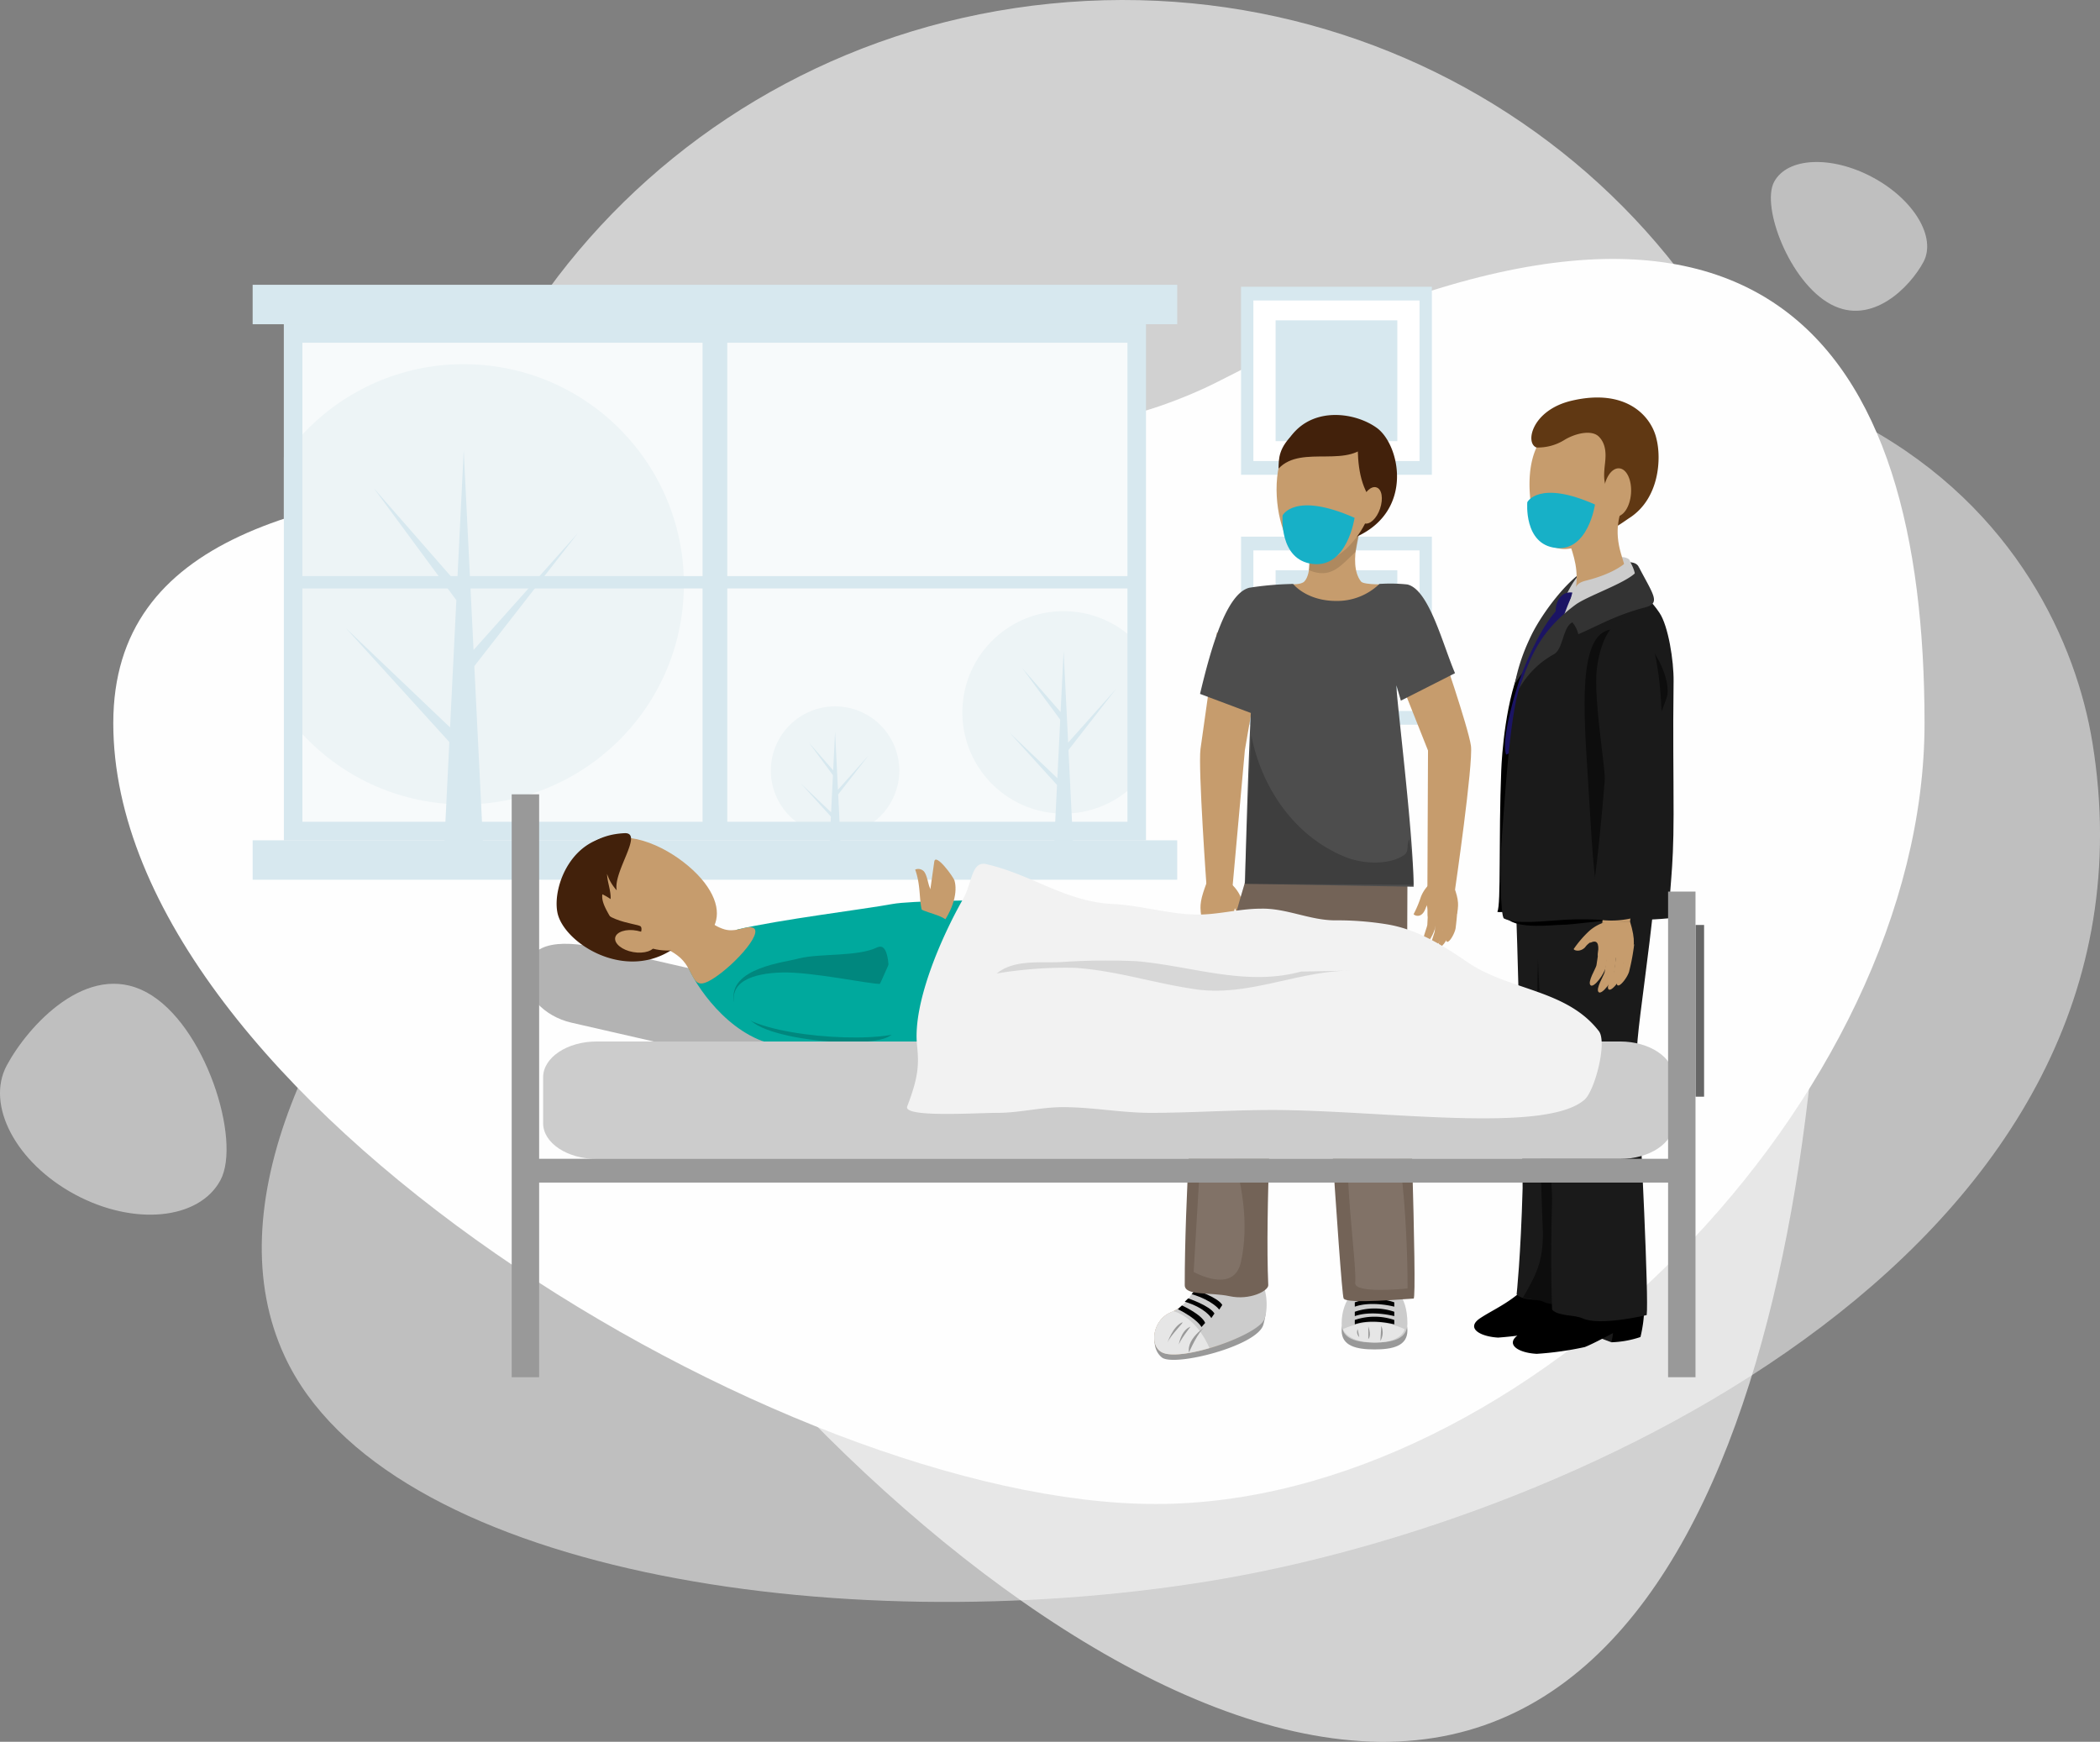 <svg xmlns="http://www.w3.org/2000/svg" xmlns:xlink="http://www.w3.org/1999/xlink" width="367.82" height="305.107" viewBox="0 0 367.82 305.107">
  <rect x="0" y="0" width="367.82" height="305.107" fill="#808080" stroke="none"/>
  <defs>
    <clipPath id="clip-path">
      <rect id="Rectángulo_869" data-name="Rectángulo 869" width="150.697" height="94.537" transform="translate(398.801 90.938)" fill="none"/>
    </clipPath>
  </defs>
  <g id="Grupo_1577" data-name="Grupo 1577" transform="translate(-349.079 -34.826)">
    <g id="Grupo_1448" data-name="Grupo 1448">
      <path id="Trazado_7440" data-name="Trazado 7440" d="M423.173,165.871c6.563,65.259,106.741,180.541,173.976,173.777s76.069-133,69.505-198.263S600.265,28.706,533.03,35.468,416.61,100.614,423.173,165.871Z" fill="#fefefe" opacity="0.64" style="isolation: isolate"/>
      <path id="Trazado_7441" data-name="Trazado 7441" d="M398.95,272.422c17.46,37.6,96.629,50,162.019,39.35s168.872-59.215,154.6-146.893c-5.557-34.126-41.719-95.334-176.731-55.065C463.9,132.163,374.832,220.49,398.95,272.422Z" fill="#fefefe" opacity="0.5" style="isolation: isolate"/>
      <path id="Trazado_7442" data-name="Trazado 7442" d="M368.921,161.5c0,65.375,117.672,136.781,182.587,136.781S686.167,226.872,686.167,161.5,658.78,51.851,562.921,101.419C505.172,131.281,368.921,96.119,368.921,161.5Z" fill="#fefefe"/>
      <path id="Trazado_7444" data-name="Trazado 7444" d="M387.689,241.561c3.73-6.94-2.654-27.384-12.988-32.938s-20.7,5.883-24.434,12.823,1.622,17.07,11.956,22.624S383.959,248.5,387.689,241.561Z" fill="#fefefe" opacity="0.5" style="isolation: isolate"/>
      <path id="Trazado_7445" data-name="Trazado 7445" d="M659.819,66.681c-2.315,4.313,2.7,17.568,9.928,21.449s13.915-3.1,16.226-7.408-1.662-10.952-8.885-14.829S662.133,62.369,659.819,66.681Z" fill="#fefefe" opacity="0.5" style="isolation: isolate"/>
    </g>
    <g id="Grupo_1499" data-name="Grupo 1499">
      <g id="Grupo_1496" data-name="Grupo 1496">
        <rect id="Rectángulo_868" data-name="Rectángulo 868" width="150.697" height="94.537" transform="translate(398.801 90.938)" fill="#f7fafb"/>
        <g id="Grupo_1491" data-name="Grupo 1491">
          <g id="Grupo_1490" data-name="Grupo 1490" clip-path="url(#clip-path)">
            <g id="Grupo_1487" data-name="Grupo 1487">
              <circle id="Elipse_583" data-name="Elipse 583" cx="38.561" cy="38.561" r="38.561" transform="translate(389.398 173.247) rotate(-86.405)" fill="#edf4f6"/>
              <path id="Trazado_8531" data-name="Trazado 8531" d="M450.289,128.219l-18.268,20.466L430.3,113.729l-1.148,23.31L414.518,120.3l14.491,19.662-1.1,22.287-18.255-17.4,18.129,19.96-2.38,48.346h9.789l-3.035-61.646Z" fill="#d7e8ef"/>
            </g>
            <g id="Grupo_1488" data-name="Grupo 1488">
              <circle id="Elipse_584" data-name="Elipse 584" cx="17.734" cy="17.734" r="17.734" transform="translate(516.293 175.893) rotate(-85.466)" fill="#edf4f6"/>
              <path id="Trazado_8532" data-name="Trazado 8532" d="M544.566,155.495l-8.4,9.413-.791-16.077-.528,10.72-6.731-7.7,6.665,9.043-.5,10.25-8.4-8,8.338,9.18-1.095,22.235h4.5l-1.4-28.351Z" fill="#d7e8ef"/>
            </g>
            <g id="Grupo_1489" data-name="Grupo 1489">
              <circle id="Elipse_585" data-name="Elipse 585" cx="11.251" cy="11.251" r="11.251" transform="translate(480.612 175.819) rotate(-67.195)" fill="#edf4f6"/>
              <path id="Trazado_8533" data-name="Trazado 8533" d="M501.177,167.194l-5.33,5.972-.5-10.2-.335,6.8-4.27-4.884,4.228,5.737-.32,6.5-5.326-5.078,5.29,5.824-.694,14.106h2.856l-.885-17.987Z" fill="#d7e8ef"/>
            </g>
          </g>
        </g>
        <g id="Grupo_1495" data-name="Grupo 1495">
          <g id="Grupo_1492" data-name="Grupo 1492">
            <path id="Trazado_8534" data-name="Trazado 8534" d="M549.8,182.019h-151v-90.4h151Zm-147.754-3.242H546.556V94.864H402.044Z" fill="#d7e8ef"/>
          </g>
          <g id="Grupo_1493" data-name="Grupo 1493">
            <rect id="Rectángulo_870" data-name="Rectángulo 870" width="4.323" height="87.155" transform="translate(472.138 93.243)" fill="#d7e8ef"/>
          </g>
          <g id="Grupo_1494" data-name="Grupo 1494">
            <rect id="Rectángulo_871" data-name="Rectángulo 871" width="147.754" height="2.162" transform="translate(400.423 135.74)" fill="#d7e8ef"/>
          </g>
          <rect id="Rectángulo_872" data-name="Rectángulo 872" width="161.937" height="6.91" transform="translate(393.331 84.712)" fill="#d7e8ef"/>
          <rect id="Rectángulo_873" data-name="Rectángulo 873" width="161.937" height="6.91" transform="translate(393.331 182.019)" fill="#d7e8ef"/>
        </g>
      </g>
      <g id="Grupo_1497" data-name="Grupo 1497">
        <rect id="Rectángulo_874" data-name="Rectángulo 874" width="32.938" height="33.426" transform="translate(599.876 85.053) rotate(90)" fill="#d7e8ef"/>
        <rect id="Rectángulo_875" data-name="Rectángulo 875" width="29.103" height="28.123" transform="translate(568.612 87.461)" fill="#fff"/>
        <rect id="Rectángulo_876" data-name="Rectángulo 876" width="21.318" height="21.168" transform="translate(572.505 90.938)" fill="#d7e8ef"/>
      </g>
      <g id="Grupo_1498" data-name="Grupo 1498">
        <rect id="Rectángulo_877" data-name="Rectángulo 877" width="32.938" height="33.426" transform="translate(599.876 128.833) rotate(90)" fill="#d7e8ef"/>
        <rect id="Rectángulo_878" data-name="Rectángulo 878" width="29.103" height="28.123" transform="translate(568.612 131.24)" fill="#fff"/>
        <rect id="Rectángulo_879" data-name="Rectángulo 879" width="21.318" height="21.168" transform="translate(572.505 134.718)" fill="#d7e8ef"/>
      </g>
    </g>
    <g id="Grupo_1540" data-name="Grupo 1540">
      <g id="Grupo_1539" data-name="Grupo 1539">
        <g id="Grupo_1500" data-name="Grupo 1500">
          <path id="Trazado_8535" data-name="Trazado 8535" d="M618.2,113.215c-2.077-.771-.787-6.637,6.282-8.228,9.557-2.193,13.856,2.851,14.721,6.674.88,3.365.6,10.515-4.8,13.943-.706.458-3.146,2.288-3.923,2.068a.376.376,0,0,1-.308.107c-1.118-3.5.1-7.94.1-11.449,0-2.827-.981-5.114-3.945-5.759-2.281-.458-3.093.313-5.18,1.629" fill="#603813"/>
        </g>
        <g id="Grupo_1502" data-name="Grupo 1502">
          <g id="Grupo_1501" data-name="Grupo 1501">
            <path id="Trazado_8536" data-name="Trazado 8536" d="M615.916,150.539c-3.193,6.436-3.8,17-3.888,19.17-.48,12.007-.023,23.544-.674,24.8-.273.42,8.131-.752,8.861-1.21,4.6-3.07-.342-33.232.091-38.089.181-1.31,2.6-11.054.216-10.734-1.664.231-2,3.453-3.547,4.205"/>
          </g>
        </g>
        <g id="Grupo_1503" data-name="Grupo 1503">
          <path id="Trazado_8537" data-name="Trazado 8537" d="M624.241,138.765c-5.543,5.94-8.826,24.665-10.023,33.4-.229,2.156-2.112,5.577-.981,7.726.8,1.354-.868.777.614.909,2.6.113,5.189.445,7.79.564,1.81,0,3.957.1,5.313-1.015,1.928-1.592,3.159-4.763,4.071-7.006,2.942-7.226,2.829-17.847.1-25.218" fill="#aaa9a9"/>
        </g>
        <g id="Grupo_1505" data-name="Grupo 1505">
          <g id="Grupo_1504" data-name="Grupo 1504">
            <path id="Trazado_8538" data-name="Trazado 8538" d="M629.966,259.561c.83,2.074-.345,6.6-.345,6.6a17.57,17.57,0,0,1-5.095.915,11.015,11.015,0,0,0,.295-1.6s-3.6,1.943-4.96,2.463a61.452,61.452,0,0,1-8.392,1.191c-3.32-.2-5.693-1.736-3.079-3.434,2.826-1.874,6.934-3.315,10.593-8.529,2.2-3.121,7.778-2.244,11.13.476"/>
          </g>
        </g>
        <g id="Grupo_1507" data-name="Grupo 1507">
          <g id="Grupo_1506" data-name="Grupo 1506">
            <path id="Trazado_8539" data-name="Trazado 8539" d="M632.974,167.785c.868,17.742-4.218,43.717-3.967,49.206.765,15.817,2.074,42.2,1.711,45.321,0,0-8.178,1.98-11.233.564-1.448-.652-3.535-.113-4.766-1.31,0,0,.717-6.561,1.05-18.612.065-2.732-.881-45.916-1.391-54.727" fill="#1a1a1a"/>
          </g>
        </g>
        <g id="Grupo_1508" data-name="Grupo 1508" opacity="0.5">
          <path id="Trazado_8540" data-name="Trazado 8540" d="M615.7,262.349c2.484-4.3,3.625-6.392,3.625-11.593-.229-5.427-1.689-46.261-.557-51,1.356-6.1.557,4.7,4.4-.276,2.5,4.519,1.594,11.951,1.594,16.927,0,5.9,0,11.549.217,17.409.216,6.109,1.8,12.884.9,18.975-.457,2.25-.47,7.551-1.153,9.337-1.357,3.416-3.089.771-9.03,0"/>
        </g>
        <path id="Trazado_8541" data-name="Trazado 8541" d="M631.31,269.951l-4.446-1.661a18.794,18.794,0,0,1,1.357-2.012c1.128-.419,5.518,1.925,4.9,1.693Z" fill="#1a1a1a"/>
        <g id="Grupo_1510" data-name="Grupo 1510">
          <g id="Grupo_1509" data-name="Grupo 1509">
            <path id="Trazado_8542" data-name="Trazado 8542" d="M636.737,262.412c.821,2.125-.329,6.618-.329,6.618a17.593,17.593,0,0,1-5.1.921,9.518,9.518,0,0,0,.285-1.611s-3.591,1.943-4.947,2.451a56.465,56.465,0,0,1-8.407,1.184c-3.306-.175-5.665-1.717-3.077-3.434,2.826-1.88,6.944-3.29,10.594-8.517,2.212-3.107,7.777-2.237,11.129.483"/>
          </g>
        </g>
        <g id="Grupo_1512" data-name="Grupo 1512">
          <g id="Grupo_1511" data-name="Grupo 1511">
            <path id="Trazado_8543" data-name="Trazado 8543" d="M639.76,170.643c.865,17.766-4.242,43.716-3.979,49.2.774,15.849,2.087,42.232,1.721,45.34,0,0-8.175,1.974-11.243.577-1.438-.665-4.095-.308-5.326-1.505,0,0-.355-7.369,0-19.432.056-2.733-3.237-45.133-2.771-55.7" fill="#1a1a1a"/>
          </g>
        </g>
        <g id="Grupo_1514" data-name="Grupo 1514">
          <g id="Grupo_1513" data-name="Grupo 1513">
            <path id="Trazado_8544" data-name="Trazado 8544" d="M636.067,134.045c-.311-.532-1.028-.9-2.717-.695-1.583.207-2.873.99-4.447,1.328-.673.113-2.142.057-2.609.759-.765,1.053.865,1.529,1.7,1.811,1.927.79,8.118,3.434,8.952.031" fill="#333"/>
          </g>
        </g>
        <g id="Grupo_1516" data-name="Grupo 1516">
          <g id="Grupo_1515" data-name="Grupo 1515">
            <path id="Trazado_8545" data-name="Trazado 8545" d="M626.51,134.8c-3.535,2.275-7.859,8.2-9.535,11.988a33.232,33.232,0,0,0-2.6,7.952,22.144,22.144,0,0,1,3.158-4.092c1.585-1.7,1.733-1.541,3.327-3.215,1.576-1.522,3.56-3.252,4.083-5.383.48-2.043,2.476-4.53,2.191-6.486" fill="#333"/>
          </g>
        </g>
        <g id="Grupo_1518" data-name="Grupo 1518">
          <g id="Grupo_1517" data-name="Grupo 1517">
            <path id="Trazado_8546" data-name="Trazado 8546" d="M622.211,141.2c-2.692,2.682-5.327,8.109-6.969,12.677-.648,1.843-3.318,10.491-2.359,13.135,7.548-2.926,7.206-16.988,10.5-22.936" fill="#1b1464"/>
          </g>
        </g>
        <g id="Grupo_1520" data-name="Grupo 1520">
          <g id="Grupo_1519" data-name="Grupo 1519">
            <path id="Trazado_8547" data-name="Trazado 8547" d="M634.538,133.35c.25-.627-.856-.952-1.345-.927a8.385,8.385,0,0,0-1.576.589c-1.288.457-2.576.545-3.841,1.046-2.739,1.141-3.719,3.867-5.051,6.292a2.57,2.57,0,0,0-.514.846c1.14.188,3.077-.79,4.117-1.172a23.027,23.027,0,0,0,3.168-1.479c2.146-1.116,3.845-2.024,4.734-4.4" fill="#ccc"/>
          </g>
        </g>
        <g id="Grupo_1522" data-name="Grupo 1522">
          <g id="Grupo_1521" data-name="Grupo 1521">
            <path id="Trazado_8548" data-name="Trazado 8548" d="M624.834,108.653c-8.655.758-8.507,11.129-7.2,16.663,2.6,11.149,13.981,3.742,15.463-3.9a20.278,20.278,0,0,0-1.607-12" fill="#c69c6d"/>
          </g>
        </g>
        <g id="Grupo_1524" data-name="Grupo 1524">
          <g id="Grupo_1523" data-name="Grupo 1523">
            <path id="Trazado_8549" data-name="Trazado 8549" d="M633.785,122.176c-1.209,2.946-1.952,5.584-.8,9.582,1.175,4.086,2.268,5.477-2,8.266-2.108,1.379-4.48,3.459-7.159,3.371-.345-1.849.717-2.707,1.15-4.793.752-3.8-.273-6.48-1.129-9.056" fill="#c69c6d"/>
          </g>
        </g>
        <g id="Grupo_1526" data-name="Grupo 1526">
          <g id="Grupo_1525" data-name="Grupo 1525">
            <path id="Trazado_8550" data-name="Trazado 8550" d="M624.479,138.627c-1.231-.195-2.5.582-2.838,2.375-.3,1.19.2,2.425,1.72,1.967" fill="#1b1464"/>
          </g>
        </g>
        <g id="Grupo_1528" data-name="Grupo 1528">
          <g id="Grupo_1527" data-name="Grupo 1527">
            <path id="Trazado_8551" data-name="Trazado 8551" d="M634.39,132.88c-1.836,1.868-4.951,3-7.482,3.641-1.78.445-1.824,1.046-2.588,2.9-.558,1.047-1.357,3.391-1.814,4.456a22.615,22.615,0,0,0,9.763-4.863c.661-.633,2.908-1.736,3.158-2.45.329-.9-.307-2.551-1.037-3.685" fill="#ccc"/>
          </g>
        </g>
        <g id="Grupo_1529" data-name="Grupo 1529">
          <path id="Trazado_8552" data-name="Trazado 8552" d="M635.531,195.948c-6.512,0-10.688.877-12.957.877-1.516,0-7.535.834-9.588-1.109-2.03-2.018.126-5.133-.1-7.727-.457-5.665,0-8.874-.241-16.688"/>
        </g>
        <g id="Grupo_1531" data-name="Grupo 1531">
          <g id="Grupo_1530" data-name="Grupo 1530">
            <path id="Trazado_8553" data-name="Trazado 8553" d="M635.518,138.063c1.106,2.086,1.47.031,4.242,4.142,1.517,2.275,2.5,8.372,2.451,11.975-.126,10.077,0,15.172,0,23.281,0,10.616-.8,12.966-.8,18.217-7.141.683-13.6-.031-18.029.245-3.889.219-8.692.9-10.879-.207-.627-.307-.755-9.758-.389-14.019.354-4,1.323-21.915,3.206-26.646,1.275-3.177,1.366-4.4,4.619-8.98" fill="#1a1a1a"/>
          </g>
        </g>
        <g id="Grupo_1533" data-name="Grupo 1533">
          <g id="Grupo_1532" data-name="Grupo 1532">
            <path id="Trazado_8554" data-name="Trazado 8554" d="M636.067,134.045c2.61,5.008,3.957,6.443,1.15,7.182-5.052,1.329-7.846,3.015-11.688,4.7a5.1,5.1,0,0,0-1.05-2.093c-1.723.871-1.563,4.756-3.3,5.634a15.641,15.641,0,0,0-6.01,5.991c2.062-6.029,3.9-10.247,9.817-14.67,2.531-1.881,11.436-4.619,11.086-6.744" fill="#333"/>
          </g>
        </g>
        <g id="Grupo_1534" data-name="Grupo 1534">
          <path id="Trazado_8555" data-name="Trazado 8555" d="M634.741,116.944c-1.072.921-1.206,4.743-3.578,3.86-1.529-.633-1.084-3.647-.947-4.945s.238-3.183-1.062-4.518c-1.275-1.316-4.208-.6-6.1.571a8.782,8.782,0,0,1-4.857,1.3,9.441,9.441,0,0,1,.821-3.8c2.1-3.352,5.258-2.794,8.767-2.443,4.311.357,5.6,3.377,7.392,6.893" fill="#603813"/>
        </g>
        <path id="Trazado_8556" data-name="Trazado 8556" d="M629.966,120.923c-.185,2.337.752,4.305,2.074,4.381,1.344.112,2.544-1.7,2.714-4.036s-.752-4.312-2.065-4.406C631.357,116.762,630.135,118.579,629.966,120.923Z" fill="#c69c6d"/>
        <g id="Grupo_1535" data-name="Grupo 1535" opacity="0.5">
          <path id="Trazado_8557" data-name="Trazado 8557" d="M629.941,176.427c3.205-2.613,8.438-11.756,11.064-19.4,1.15-3.341-3.707-13.624-9.833-11.914-5.724.84-4.7,14.382-4,25.531s1.071,19.909,2.018,20.793"/>
        </g>
        <g id="Grupo_1536" data-name="Grupo 1536">
          <path id="Trazado_8558" data-name="Trazado 8558" d="M634.584,196.249l-4.869.257.467-3.766,4.788.558Z" fill="#c69c6d"/>
          <path id="Trazado_8559" data-name="Trazado 8559" d="M630.477,196.28a7.419,7.419,0,0,0-3.068,1.648,19.038,19.038,0,0,0-2.692,3.134c.035.256,1.107.6,1.987-.289a3.2,3.2,0,0,1,3.124-1.322C630.718,199.495,630.477,196.28,630.477,196.28Z" fill="#c69c6d"/>
          <path id="Trazado_8560" data-name="Trazado 8560" d="M630.2,196.267c-.216.3-3.331,4.055-2.463,3.654,1.495-.69,1.357,1.009,1.2,2.055-.09.6.524.37,1.3.47,3.615.439,6.338.264,4.345-6.2Z" fill="#c69c6d"/>
          <path id="Trazado_8561" data-name="Trazado 8561" d="M629.245,199.231c-.034.289-.2,2.77-.545,4.688-.1.533-1.611,2.908-1.04,3.484s2.509-2.043,2.7-3.29c.216-1.253.3-2.362.479-4.48" fill="#c69c6d"/>
          <path id="Trazado_8562" data-name="Trazado 8562" d="M630.671,200.473c-.044.275-.2,2.738-.545,4.674-.116.52-1.611,2.908-1.05,3.459.558.571,2.519-2.017,2.714-3.271.215-1.247.285-2.362.5-4.461" fill="#c69c6d"/>
          <path id="Trazado_8563" data-name="Trazado 8563" d="M632.244,200.824a41.029,41.029,0,0,1-.477,4.173c-.093.5-1.438,2.6-.946,3.121.511.52,2.269-1.812,2.438-2.939.172-1.1.242-2.1.423-3.98" fill="#c69c6d"/>
          <path id="Trazado_8564" data-name="Trazado 8564" d="M633.6,201.062c-.025.225-.151,2.149-.424,3.628-.09.394-1.253,2.243-.811,2.694s1.939-1.585,2.1-2.55a35.541,35.541,0,0,0,.843-4.6" fill="#c69c6d"/>
        </g>
        <g id="Grupo_1538" data-name="Grupo 1538">
          <g id="Grupo_1537" data-name="Grupo 1537">
            <path id="Trazado_8565" data-name="Trazado 8565" d="M636.292,144.1c-4.446-2.425-6.83,2.5-7.514,7.84-.649,5.295,1.586,17.785,1.37,19.627-.082.739-1.323,17.146-2.851,24a15.99,15.99,0,0,0,9.453-.445c1.209-.426,2.428-19.207,3.033-24.076C640.729,163.418,640.181,146.215,636.292,144.1Z" fill="#1a1a1a"/>
          </g>
        </g>
      </g>
      <path id="Trazado_8566" data-name="Trazado 8566" d="M628.445,123.2s-1.185,8.238-6.855,7.607-5-8.014-5-8.014S618.58,118.831,628.445,123.2Z" fill="#17b0c7"/>
    </g>
    <g id="Grupo_1556" data-name="Grupo 1556">
      <g id="Grupo_1555" data-name="Grupo 1555">
        <path id="Trazado_8567" data-name="Trazado 8567" d="M569.492,152.507l-2.372,13.712L564.858,191.3l-4.415-.7s-1.532-21.2-1.093-24.578c.466-3.384,2.882-20.435,2.882-20.435Z" fill="#c69c6d"/>
        <g id="Grupo_1541" data-name="Grupo 1541">
          <path id="Trazado_8568" data-name="Trazado 8568" d="M564.589,189.537a6.548,6.548,0,0,1,1.92,2.713,20.562,20.562,0,0,0,1.405,3.322c-.148.238-1.5.927-2.282-1.047s-1.118-1.616-1.8-2.08C563.169,191.987,564.589,189.537,564.589,189.537Z" fill="#c69c6d"/>
          <path id="Trazado_8569" data-name="Trazado 8569" d="M564.567,189.719c.16.282,2.72,4.387,1.942,3.885-1.316-.827-1.294.946-1.294,2.031,0,1.171-.507.319-1.244.363-1.845.088-4.293.5-4.5-.777-.292-1.943-.1-2.946,1.009-5.922Z" fill="#c69c6d"/>
          <path id="Trazado_8570" data-name="Trazado 8570" d="M565.181,192.777c0,.313-.05,2.863.082,4.85.068.546,1.24,3.1.661,3.641s-2.172-2.325-2.237-3.591c-.063-1.291-.045-2.425-.063-4.587" fill="#c69c6d"/>
          <path id="Trazado_8571" data-name="Trazado 8571" d="M563.74,193.924c0,.294-.063,2.838.084,4.85.041.533,1.231,3.083.655,3.635-.579.532-2.165-2.325-2.228-3.6s-.034-2.425-.034-4.587" fill="#c69c6d"/>
          <path id="Trazado_8572" data-name="Trazado 8572" d="M562.239,194.174c.012.27-.05,2.551.075,4.324.035.47,1.093,2.752.6,3.24-.554.489-1.98-2.068-2.023-3.2-.069-1.171-.041-2.168-.022-4.105" fill="#c69c6d"/>
          <path id="Trazado_8573" data-name="Trazado 8573" d="M560.938,194.3c0,.225-.009,2.2.1,3.728.028.445.946,2.413.5,2.808-.454.432-1.676-1.736-1.733-2.751a39.454,39.454,0,0,1-.348-4.757" fill="#c69c6d"/>
        </g>
        <path id="Trazado_8574" data-name="Trazado 8574" d="M593.024,267.651l-.377,1.4S593.65,268.811,593.024,267.651Z" fill="#999"/>
        <g id="Grupo_1542" data-name="Grupo 1542">
          <path id="Trazado_8575" data-name="Trazado 8575" d="M584.808,223.647a97.349,97.349,0,0,0,0,15.334c.843,7.9,3.826,18.154.89,24.484,0,0,4.246,6.273,5.157,6.248.875-.025,2.933-6.511,2.933-6.511s.342-.119.091-1.617a56.581,56.581,0,0,1-.429-20.291,86.2,86.2,0,0,0,.861-15.95S582.1,214.748,584.808,223.647Z" fill="#c69c6d"/>
          <path id="Trazado_8576" data-name="Trazado 8576" d="M595.59,267.889c0,2.714-2.579,3.315-5.759,3.315s-5.759-.6-5.759-3.315,2.576-4.913,5.765-4.913S595.59,265.17,595.59,267.889Z" fill="#999"/>
          <path id="Trazado_8577" data-name="Trazado 8577" d="M595.59,266.679c0,2.708-2.579,3.316-5.759,3.316s-5.759-.608-5.759-3.316c0-4.317,2.735-7.225,5.925-7.225C593.171,259.454,595.59,261.654,595.59,266.679Z" fill="#ccc"/>
          <path id="Trazado_8578" data-name="Trazado 8578" d="M586.375,266.04a10.756,10.756,0,0,1,6.915,0v.772s-3.9-1.053-6.915,0Z"/>
          <path id="Trazado_8579" data-name="Trazado 8579" d="M586.375,264.605a10.67,10.67,0,0,1,6.915,0v.765s-3.9-1.059-6.915,0Z"/>
          <path id="Trazado_8580" data-name="Trazado 8580" d="M586.957,262.362c-.326-1.46-1.165-3.779,2.429-3.779s4.947.934,3.249,3.5C590.918,264.662,586.957,262.362,586.957,262.362Z" fill="#ccc"/>
          <path id="Trazado_8581" data-name="Trazado 8581" d="M586.375,262.951a10.631,10.631,0,0,1,6.915,0v.764s-3.9-1.058-6.915,0Z"/>
          <path id="Trazado_8582" data-name="Trazado 8582" d="M595.1,267.651a12.838,12.838,0,0,0-10.8,0s.648,2.306,5.53,2.344S595.1,267.651,595.1,267.651Z" fill="#e6e6e6"/>
          <path id="Trazado_8583" data-name="Trazado 8583" d="M588.741,267.168v2.219S589.364,268.9,588.741,267.168Z" fill="#999"/>
          <path id="Trazado_8584" data-name="Trazado 8584" d="M591.015,267.087l-.16,2.626A2.856,2.856,0,0,0,591.015,267.087Z" fill="#999"/>
          <path id="Trazado_8585" data-name="Trazado 8585" d="M587.162,269.042l-.286-1.391A1.244,1.244,0,0,0,587.162,269.042Z" fill="#999"/>
        </g>
        <path id="Trazado_8586" data-name="Trazado 8586" d="M584.413,262.262c.458,1.084,11.449.031,12.264.031.674,0-.961-46.793-1.087-49.783-.1-2.669,0-22.44,0-22.44l-18.4-2.927,3.165,14.213C580.359,204.514,583.884,260.989,584.413,262.262Z" fill="#736357"/>
        <path id="Trazado_8587" data-name="Trazado 8587" d="M595.612,260.526c.062-2.238-.2-36.071-6.984-35.576s-1.724,30.174-2.178,34.6C586.255,261.522,595.612,260.526,595.612,260.526Z" fill="#fff" opacity="0.1"/>
        <g id="Grupo_1543" data-name="Grupo 1543">
          <path id="Trazado_8588" data-name="Trazado 8588" d="M568.734,260.47c1.773,1.679,2.663,2.613,1.63,6.385s-15.7,7.439-17.782,5.753c-2.065-1.661-1.661-5.69,1.488-6.981a9.61,9.61,0,0,0,5.393-8.247" fill="#999"/>
          <path id="Trazado_8589" data-name="Trazado 8589" d="M570.57,224.367c-.661,9.2-1.927,25.662-1.917,29.122a11.459,11.459,0,0,0,1.36,6.235,10.454,10.454,0,0,1,.238,6.16c-.959,2.839-14.113,7.526-17.606,5.853-2.332-1.128-1.661-5.709,1.494-7.012a11.477,11.477,0,0,0,5.894-5.91c2.635-6.1-.489-29.911.091-38.114" fill="#c69c6d"/>
          <path id="Trazado_8590" data-name="Trazado 8590" d="M569.561,258.721c1.435,1.448,1.718,5.277.975,7.182-1.072,2.788-14.4,7.507-17.891,5.834-2.332-1.128-1.661-5.709,1.494-7.012s4.418-4.393,5.192-6.53c0,0,3.666,2.656,5.593,2.688A5.826,5.826,0,0,0,569.561,258.721Z" fill="#ccc"/>
          <path id="Trazado_8591" data-name="Trazado 8591" d="M554.531,264.487a3.788,3.788,0,0,1-.392.238c-3.155,1.3-3.826,5.884-1.494,7.012,1.516.727,4.868.219,8.271-.783C558.946,266.461,556.053,264.856,554.531,264.487Z" fill="#e6e6e6"/>
          <path id="Trazado_8592" data-name="Trazado 8592" d="M558.726,260.237c-.461-1.547-.858-4.242,2.059-3.653,2.932.576,5.508,1.147,3.663,5.295C562.587,266.028,558.726,260.237,558.726,260.237Z" fill="#ccc"/>
          <path id="Trazado_8593" data-name="Trazado 8593" d="M558.425,260.776s3.945,1.266,4.744,2.639l-.542.814s-1.1-1.579-4.813-2.707Z"/>
          <path id="Trazado_8594" data-name="Trazado 8594" d="M557.194,262.262s3.785,1.272,4.6,2.651l-.548.8s-.946-1.736-4.653-2.87Z"/>
          <path id="Trazado_8595" data-name="Trazado 8595" d="M556.1,263.5s3.447,1.553,4.067,3.057l-.645.727s-.639-1.378-4.139-3.133Z"/>
          <path id="Trazado_8596" data-name="Trazado 8596" d="M556.11,266.486c.645-.3-1.99,2.149-2.548,3.521C553.562,270.007,554.509,267.187,556.11,266.486Z" fill="#999"/>
          <path id="Trazado_8597" data-name="Trazado 8597" d="M557.6,267.213s-2.008,2.581-2.074,3.258C555.53,270.471,555.872,267.889,557.6,267.213Z" fill="#999"/>
        </g>
        <path id="Trazado_8598" data-name="Trazado 8598" d="M586.112,187.143c-2.548,1.842-1.185,3.735-4.049,11.875-2.895,8.266-7.241,15.485-10.023,23.319,0,0-1.392,24.891-.821,37.6.047,1.015-3.25,2.707-6.771,1.942-3.428-.739-7.859-.018-7.859-1.942-.013-14.144,1.483-39.035,2.26-41.248,1.961-5.382,7.548-28.851,11.505-39.01Z" fill="#736357"/>
        <path id="Trazado_8599" data-name="Trazado 8599" d="M560.3,267.118c.765-.444-3.478,1.924-2.964,4.625C557.341,271.743,558.949,267.908,560.3,267.118Z" fill="#999"/>
        <path id="Trazado_8600" data-name="Trazado 8600" d="M560.074,224.95c.611,1.084,9.4,17.214,6.357,30.951-1.272,5.715-8.278,1.723-8.278,1.723Z" fill="#fff" opacity="0.1"/>
        <path id="Trazado_8601" data-name="Trazado 8601" d="M594.443,154.325l4.756,11.969-.109,24.39h4.841s3.2-22.015,2.789-25.205c-.445-3.214-5.431-17.7-5.431-17.7Z" fill="#c69c6d"/>
        <path id="Trazado_8602" data-name="Trazado 8602" d="M587.465,136.69c-2.55-3.24.4-10.7.4-10.7l-5.348,5.182v0h-4.083s.423,4.162-.9,5.515c-.586.6-2.319.483-2.319.483v11.781h14.583l2.591-11.781S587.989,137.354,587.465,136.69Z" fill="#c69c6d"/>
        <path id="Trazado_8603" data-name="Trazado 8603" d="M559.268,156.374c1.865-7.821,4.575-17.616,8.658-18.6a55.774,55.774,0,0,1,7.645-.658s2.3,2.977,7.577,2.977a10.68,10.68,0,0,0,7.538-2.977,28.115,28.115,0,0,1,4.879.088c3.817.859,6.223,10.572,8.366,15.542l-9.488,4.812-.777-2.676c-.062,1.956,2.995,26.088,3.011,35.269l-29.541-.507s.583-23.683,1.263-34.122l-.054,4.26Z" fill="#4d4d4d"/>
        <path id="Trazado_8604" data-name="Trazado 8604" d="M584.357,184.793c2.908,1.323,7.8,1.717,10.572-.138,1.043-.651.41-1.554.98-2.82a68.35,68.35,0,0,1,.822,7.984l-29.657-.175s.667-15.3,1.168-26.051C569.931,172.448,575.5,181.052,584.357,184.793Z" opacity="0.2"/>
        <g id="Grupo_1544" data-name="Grupo 1544">
          <path id="Trazado_8605" data-name="Trazado 8605" d="M599.7,189.481a6.171,6.171,0,0,0-1.755,2.468,19.563,19.563,0,0,1-1.272,3.015c.144.219,1.37.846,2.071-.946s1.025-1.467,1.63-1.9S599.7,189.481,599.7,189.481Z" fill="#c69c6d"/>
          <path id="Trazado_8606" data-name="Trazado 8606" d="M599.729,189.637c-.172.263-2.482,4.005-1.78,3.56,1.21-.759,1.182.839,1.182,1.811,0,1.09.473.307,1.143.357,1.667.069,3.879.445,4.061-.7.285-1.78.126-2.694-.918-5.39Z" fill="#c69c6d"/>
          <path id="Trazado_8607" data-name="Trazado 8607" d="M599.169,192.438c0,.276.046,2.6-.092,4.4-.043.495-1.115,2.82-.579,3.315s1.961-2.106,2.03-3.265c.044-1.178.032-2.206.044-4.174" fill="#c69c6d"/>
          <path id="Trazado_8608" data-name="Trazado 8608" d="M600.481,193.472c0,.264.056,2.582-.091,4.393-.034.5-1.106,2.821-.592,3.328.529.489,1.971-2.112,2.034-3.283s.018-2.207.028-4.174" fill="#c69c6d"/>
          <path id="Trazado_8609" data-name="Trazado 8609" d="M601.838,193.7c-.006.245.057,2.319-.069,3.942-.034.432-1,2.488-.542,2.933.485.444,1.78-1.856,1.83-2.889.069-1.072.034-1.987.025-3.754" fill="#c69c6d"/>
          <path id="Trazado_8610" data-name="Trazado 8610" d="M603.007,193.817c0,.2.028,1.993-.075,3.384-.029.408-.866,2.206-.468,2.551.423.4,1.53-1.586,1.586-2.488a37.19,37.19,0,0,0,.32-4.337" fill="#c69c6d"/>
        </g>
        <g id="Grupo_1546" data-name="Grupo 1546">
          <g id="Grupo_1545" data-name="Grupo 1545" opacity="0.5">
            <path id="Trazado_8611" data-name="Trazado 8611" d="M578.438,131.175c-.1.546-.022,2.952-.131,3.522,3.951,1.642,5.586-.8,8.206-3.2.536-2.281.667-4.981,2.171-6.962l-10.929.269c.342,1.16.956,2.351,1.2,3.573C579.237,129.84,578.633,129.7,578.438,131.175Z" fill="#957552"/>
          </g>
        </g>
        <g id="Grupo_1548" data-name="Grupo 1548">
          <g id="Grupo_1547" data-name="Grupo 1547">
            <path id="Trazado_8612" data-name="Trazado 8612" d="M575.007,113.748c-1.084,2.406,1.5,1.836,3.45,3.628a6.936,6.936,0,0,1,.517-2.582c1.118.759,1.767,2.5,2.9,3.265,1.414.6,1.567-.256,2.131-.081.708.156,1.689,1.109,2.385,1.429,1.115.463-.2,3.434.933,3.6,1.7.345-2.7,6.774-.611,5.822,10.1-4.607,7.539-16.162,3.5-19.064-4.027-2.895-12.054-3.879-15.714,2.532" fill="#42210b"/>
          </g>
        </g>
        <g id="Grupo_1550" data-name="Grupo 1550">
          <g id="Grupo_1549" data-name="Grupo 1549">
            <path id="Trazado_8613" data-name="Trazado 8613" d="M579.121,113.6a31.792,31.792,0,0,1-1.961,3.647,11.627,11.627,0,0,1-2.291,2.025c-.605.42-.132,2.275-.354,3.058-1.435-2.031-.89-6.58-.125-8.441a8.308,8.308,0,0,1,7.868-5.552" fill="#42210b"/>
          </g>
        </g>
        <g id="Grupo_1552" data-name="Grupo 1552">
          <g id="Grupo_1551" data-name="Grupo 1551">
            <path id="Trazado_8614" data-name="Trazado 8614" d="M574.07,113.541c-2.275,4.713-1.516,11.875.467,15.735,4.039,8.041,11.064,2.645,13.787-3.051.131-.289,5.473-17.059-6.27-15.466-2.093.3-7.58-.727-7.984,2.782" fill="#c69c6d"/>
          </g>
        </g>
        <g id="Grupo_1553" data-name="Grupo 1553">
          <path id="Trazado_8615" data-name="Trazado 8615" d="M586.911,110.715c-.107,3.916-.022,8.071,2.052,11.286,1.654-3.3,4.265-11.6-1.015-12.226" fill="#42210b"/>
        </g>
        <path id="Trazado_8616" data-name="Trazado 8616" d="M590.8,123.925c-.58,1.736-1.836,2.888-2.754,2.569-.953-.313-1.2-1.98-.614-3.716s1.83-2.908,2.748-2.569C591.131,120.516,591.388,122.176,590.8,123.925Z" fill="#c69c6d"/>
        <g id="Grupo_1554" data-name="Grupo 1554">
          <path id="Trazado_8617" data-name="Trazado 8617" d="M589.17,111.924c-3.513,5.365-12.042.595-16.137,4.976,0-1.755,0-3.7,2.776-6.242,2.2-2,6.63-2.337,9.266-1.266" fill="#42210b"/>
        </g>
      </g>
      <path id="Trazado_8618" data-name="Trazado 8618" d="M586.336,125.531s-1.26,8.759-7.289,8.088-5.316-8.521-5.316-8.521S575.847,120.887,586.336,125.531Z" fill="#17b0c7"/>
    </g>
    <g id="Grupo_1576" data-name="Grupo 1576">
      <path id="Trazado_8619" data-name="Trazado 8619" d="M470.325,204.561l-14.743-3.374c-7.631-1.746-13.788-1.832-14.442,4.032-.416,3.721,3.173,7.636,8.016,8.744l24.838,5.684c4.842,1.108,9.105-1.01,9.52-4.732C484.168,209.052,477.955,206.307,470.325,204.561Z" fill="#b3b3b3"/>
      <g id="Grupo_1573" data-name="Grupo 1573">
        <g id="Grupo_1558" data-name="Grupo 1558">
          <g id="Grupo_1557" data-name="Grupo 1557">
            <path id="Trazado_8620" data-name="Trazado 8620" d="M469.5,203.982c1.231,3.187,7,12.138,15.331,13.848,7.258,1.478,22.12,4.495,31.091,2.816.549-3.613,8.1-15.086,8.028-18.792-.081-4.26,3.473-9.493,1.469-9.424-4.466.11-16.78.145-20.072.756-5.121.944-19.712,2.724-27.1,4.458" fill="#00a99d"/>
          </g>
        </g>
        <g id="Grupo_1560" data-name="Grupo 1560">
          <g id="Grupo_1559" data-name="Grupo 1559">
            <path id="Trazado_8621" data-name="Trazado 8621" d="M459.263,199.577c2.668.2,6.387.721,9,3.055,2.635,2.44,1.843,5.989,5.485,3.765,4.154-2.528,10.086-9.295,6.562-9.15-1.114.048-2.6.868-4.336.375-2.616-.8-3.371-2.363-5.024-3.98" fill="#c69c6d"/>
          </g>
        </g>
        <g id="Grupo_1562" data-name="Grupo 1562">
          <g id="Grupo_1561" data-name="Grupo 1561" opacity="0.2">
            <path id="Trazado_8622" data-name="Trazado 8622" d="M480.673,213.679c4.775,4.271,29.079,5.42,24.289.48-.923-.949,1.247-14.9-2.192-13.4-3.515,1.7-9.921,1.023-13.742,1.948-2.223.685-12.487,1.579-11.388,7.58"/>
          </g>
        </g>
        <g id="Grupo_1564" data-name="Grupo 1564">
          <g id="Grupo_1563" data-name="Grupo 1563">
            <path id="Trazado_8623" data-name="Trazado 8623" d="M458.273,182.5c2.793.236.936,2.349,1.567,5.094a7.682,7.682,0,0,0-2.635-.85c.121,1.433,1.4,2.923,1.509,4.363-.164,1.651-1.041,1.357-1.168,1.948-.213.756.182,2.163.094,2.977-.155,1.3,3.28,1.584,2.857,2.743-.548,1.758,8.012,1.355,5.932,2.627-8.476,5.189-18.823-1.671-19.736-6.82-.838-4.652,2.632-13.239,10.508-13.293" fill="#42210b"/>
          </g>
        </g>
        <g id="Grupo_1566" data-name="Grupo 1566">
          <g id="Grupo_1565" data-name="Grupo 1565">
            <path id="Trazado_8624" data-name="Trazado 8624" d="M456.01,186.272a32.079,32.079,0,0,0,4.419.048,12.325,12.325,0,0,0,3.051-1.032c.687-.381,2.179,1.023,3.054,1.22-1.173-2.391-5.685-4.248-7.817-4.5a8.838,8.838,0,0,0-9.236,4.462" fill="#42210b"/>
          </g>
        </g>
        <g id="Grupo_1568" data-name="Grupo 1568">
          <g id="Grupo_1567" data-name="Grupo 1567">
            <path id="Trazado_8625" data-name="Trazado 8625" d="M458.573,181.539c5.568.3,11.827,4.762,14.4,8.592,5.373,7.928-3.4,12.516-9.544,10.867-.333-.1-19.159-3.394-11.584-13.491,1.354-1.781,3.252-7.406,6.728-5.968" fill="#c69c6d"/>
          </g>
        </g>
        <path id="Trazado_8626" data-name="Trazado 8626" d="M460.572,200.089s1.321-2.476.7-3.005-8.351-.877-7.66-5.745S447.309,200.482,460.572,200.089Z" fill="#42210b"/>
        <path id="Trazado_8627" data-name="Trazado 8627" d="M459.98,201.6c1.927.341,3.646-.23,3.819-1.234.2-1.052-1.213-2.158-3.138-2.51-1.913-.384-3.636.2-3.828,1.216C456.636,200.114,458.043,201.262,459.98,201.6Z" fill="#c69c6d"/>
        <g id="Grupo_1570" data-name="Grupo 1570">
          <g id="Grupo_1569" data-name="Grupo 1569">
            <path id="Trazado_8628" data-name="Trazado 8628" d="M458.46,180.773c3.442-.159-2.028,6.75-1.358,10.011a7.825,7.825,0,0,1-1.69-2.866c.018,1.387.705,2.95.615,4.4a10.7,10.7,0,0,0-1.439-.841c-.333,1.969,1.994,4.36,2.3,6.083-2.7-.353-5.908,2.725-7.988-3.935C447.812,190.145,448.834,181.239,458.46,180.773Z" fill="#42210b"/>
          </g>
        </g>
        <path id="Trazado_8629" data-name="Trazado 8629" d="M511.277,196.059c-1.545-2.463-.622-5.293-1.9-8.911a1.365,1.365,0,0,1,1.556.35c.864,1.138.617,3.546,1.932,3.6" fill="#c69c6d"/>
        <path id="Trazado_8630" data-name="Trazado 8630" d="M511.277,196.059l2.31,1.323c2.665-3.361,3.194-6.477,2.681-8.28-.2-.7-3.335-4.958-3.552-3.331-.279,2-.628,4.444-.628,4.444" fill="#c69c6d"/>
        <g id="Grupo_1572" data-name="Grupo 1572">
          <g id="Grupo_1571" data-name="Grupo 1571">
            <path id="Trazado_8631" data-name="Trazado 8631" d="M477.86,211.308c-1.4-4.49,3-6,8.231-6.135,5.176-.124,15.29,2.034,17.087,2,.169,0,5.765-13.711,6.783-13.228,2.289,1.108,5.019,1.256,5.633,3.089.409,1.192-7.7,18.388-9.142,18.785C499.247,217.757,479.281,215.791,477.86,211.308Z" fill="#00a99d"/>
          </g>
        </g>
      </g>
      <rect id="Rectángulo_880" data-name="Rectángulo 880" width="1.504" height="30.08" transform="translate(646.05 196.85)" fill="#666"/>
      <path id="Trazado_8632" data-name="Trazado 8632" d="M642.22,231.6c0,3.428-4.21,6.235-9.366,6.235H453.57c-5.146,0-9.358-2.807-9.358-6.235v-8.09c0-3.428,4.212-6.248,9.358-6.248H632.854c5.156,0,9.366,2.82,9.366,6.248Z" fill="#ccc"/>
      <path id="Trazado_8633" data-name="Trazado 8633" d="M532,202.428c4.744.087,10.941.808,16.923,1.435,4.368.464,22.2,3.591,30.785,3.672,4.287.044,4.434-1.391,4.9-2.889.758-2.45,1.6-4.148,2.542-4.669,1.472-.8,1.215,5.665,1.033,9.883-.116,2.838-.548,5.872-3.832,4.292a13.692,13.692,0,0,0-3.694-1.2c-3.66-.432-6.505-1.66-13.3-.795-5.123.651-14.307.864-20.06-.376-3.791-.821-6.564.219-11.038.488Z" fill="#c69c6d"/>
      <path id="Trazado_8634" data-name="Trazado 8634" d="M534.177,206.883c4.738.1,10.936.815,16.923,1.448,4.371.451,22.212,3.584,30.766,3.666,4.3.031,4.459-1.385,4.92-2.889a7.306,7.306,0,0,1,3.08-4.3c1.429-.8.655,5.3.495,9.5-.132,2.852-.548,5.885-3.838,4.318a12.755,12.755,0,0,0-3.7-1.216c-3.659-.432-6.517-1.667-13.295-.8-5.119.652-14.328.877-20.059-.37-3.813-.815-6.573.22-11.051.495Z" fill="#c69c6d"/>
      <g id="Grupo_1574" data-name="Grupo 1574">
        <path id="Trazado_8635" data-name="Trazado 8635" d="M517.769,192.288c-3.68,6.467-8.831,18.08-8.074,25.581.352,3.4.3,5.483-1.716,10.766-.768,2.005,12.2,1.121,15.779,1.128,3.919,0,7.6-1,11.512-1,5.207,0,10.313,1.009,15.473,1,7.066-.013,14.108-.5,21.17-.5,18.9,0,47.721,4.274,54.694-1.8,1.8-1.554,4.017-10.058,2.52-12.014-5.672-7.369-15.794-7.106-23.076-12.119-4.432-3.045-8.941-5.771-14.093-6.6a54.017,54.017,0,0,0-8.99-.689c-4.468.012-8.612-2.169-13.078-2.043-4,0-7.987,1.228-11.979,1.008-4.657-.193-9.326-1.616-13.968-1.829-8.166-.4-14.085-5.1-21.912-6.931C519.2,185.42,519.434,189.368,517.769,192.288Z" fill="#f2f2f2"/>
      </g>
      <g id="Grupo_1575" data-name="Grupo 1575" opacity="0.7">
        <path id="Trazado_8636" data-name="Trazado 8636" d="M585.771,204.846c-9.134,0-17.766,4.494-26.894,3.322-7.316-.99-14.125-3.322-21.589-3.811a73.412,73.412,0,0,0-13.626.991c3.011-2.488,7.651-1.824,11.3-2a117.466,117.466,0,0,1,13.12-.157c9.779.827,19.088,4.48,28.889,1.824" fill="#ccc"/>
      </g>
      <rect id="Rectángulo_881" data-name="Rectángulo 881" width="4.801" height="85.07" transform="translate(641.249 191.003)" fill="#999"/>
      <rect id="Rectángulo_882" data-name="Rectángulo 882" width="4.807" height="102.106" transform="translate(438.703 173.967)" fill="#999"/>
      <rect id="Rectángulo_883" data-name="Rectángulo 883" width="203.148" height="4.167" transform="translate(441.107 237.809)" fill="#999"/>
    </g>
  </g>
</svg>

